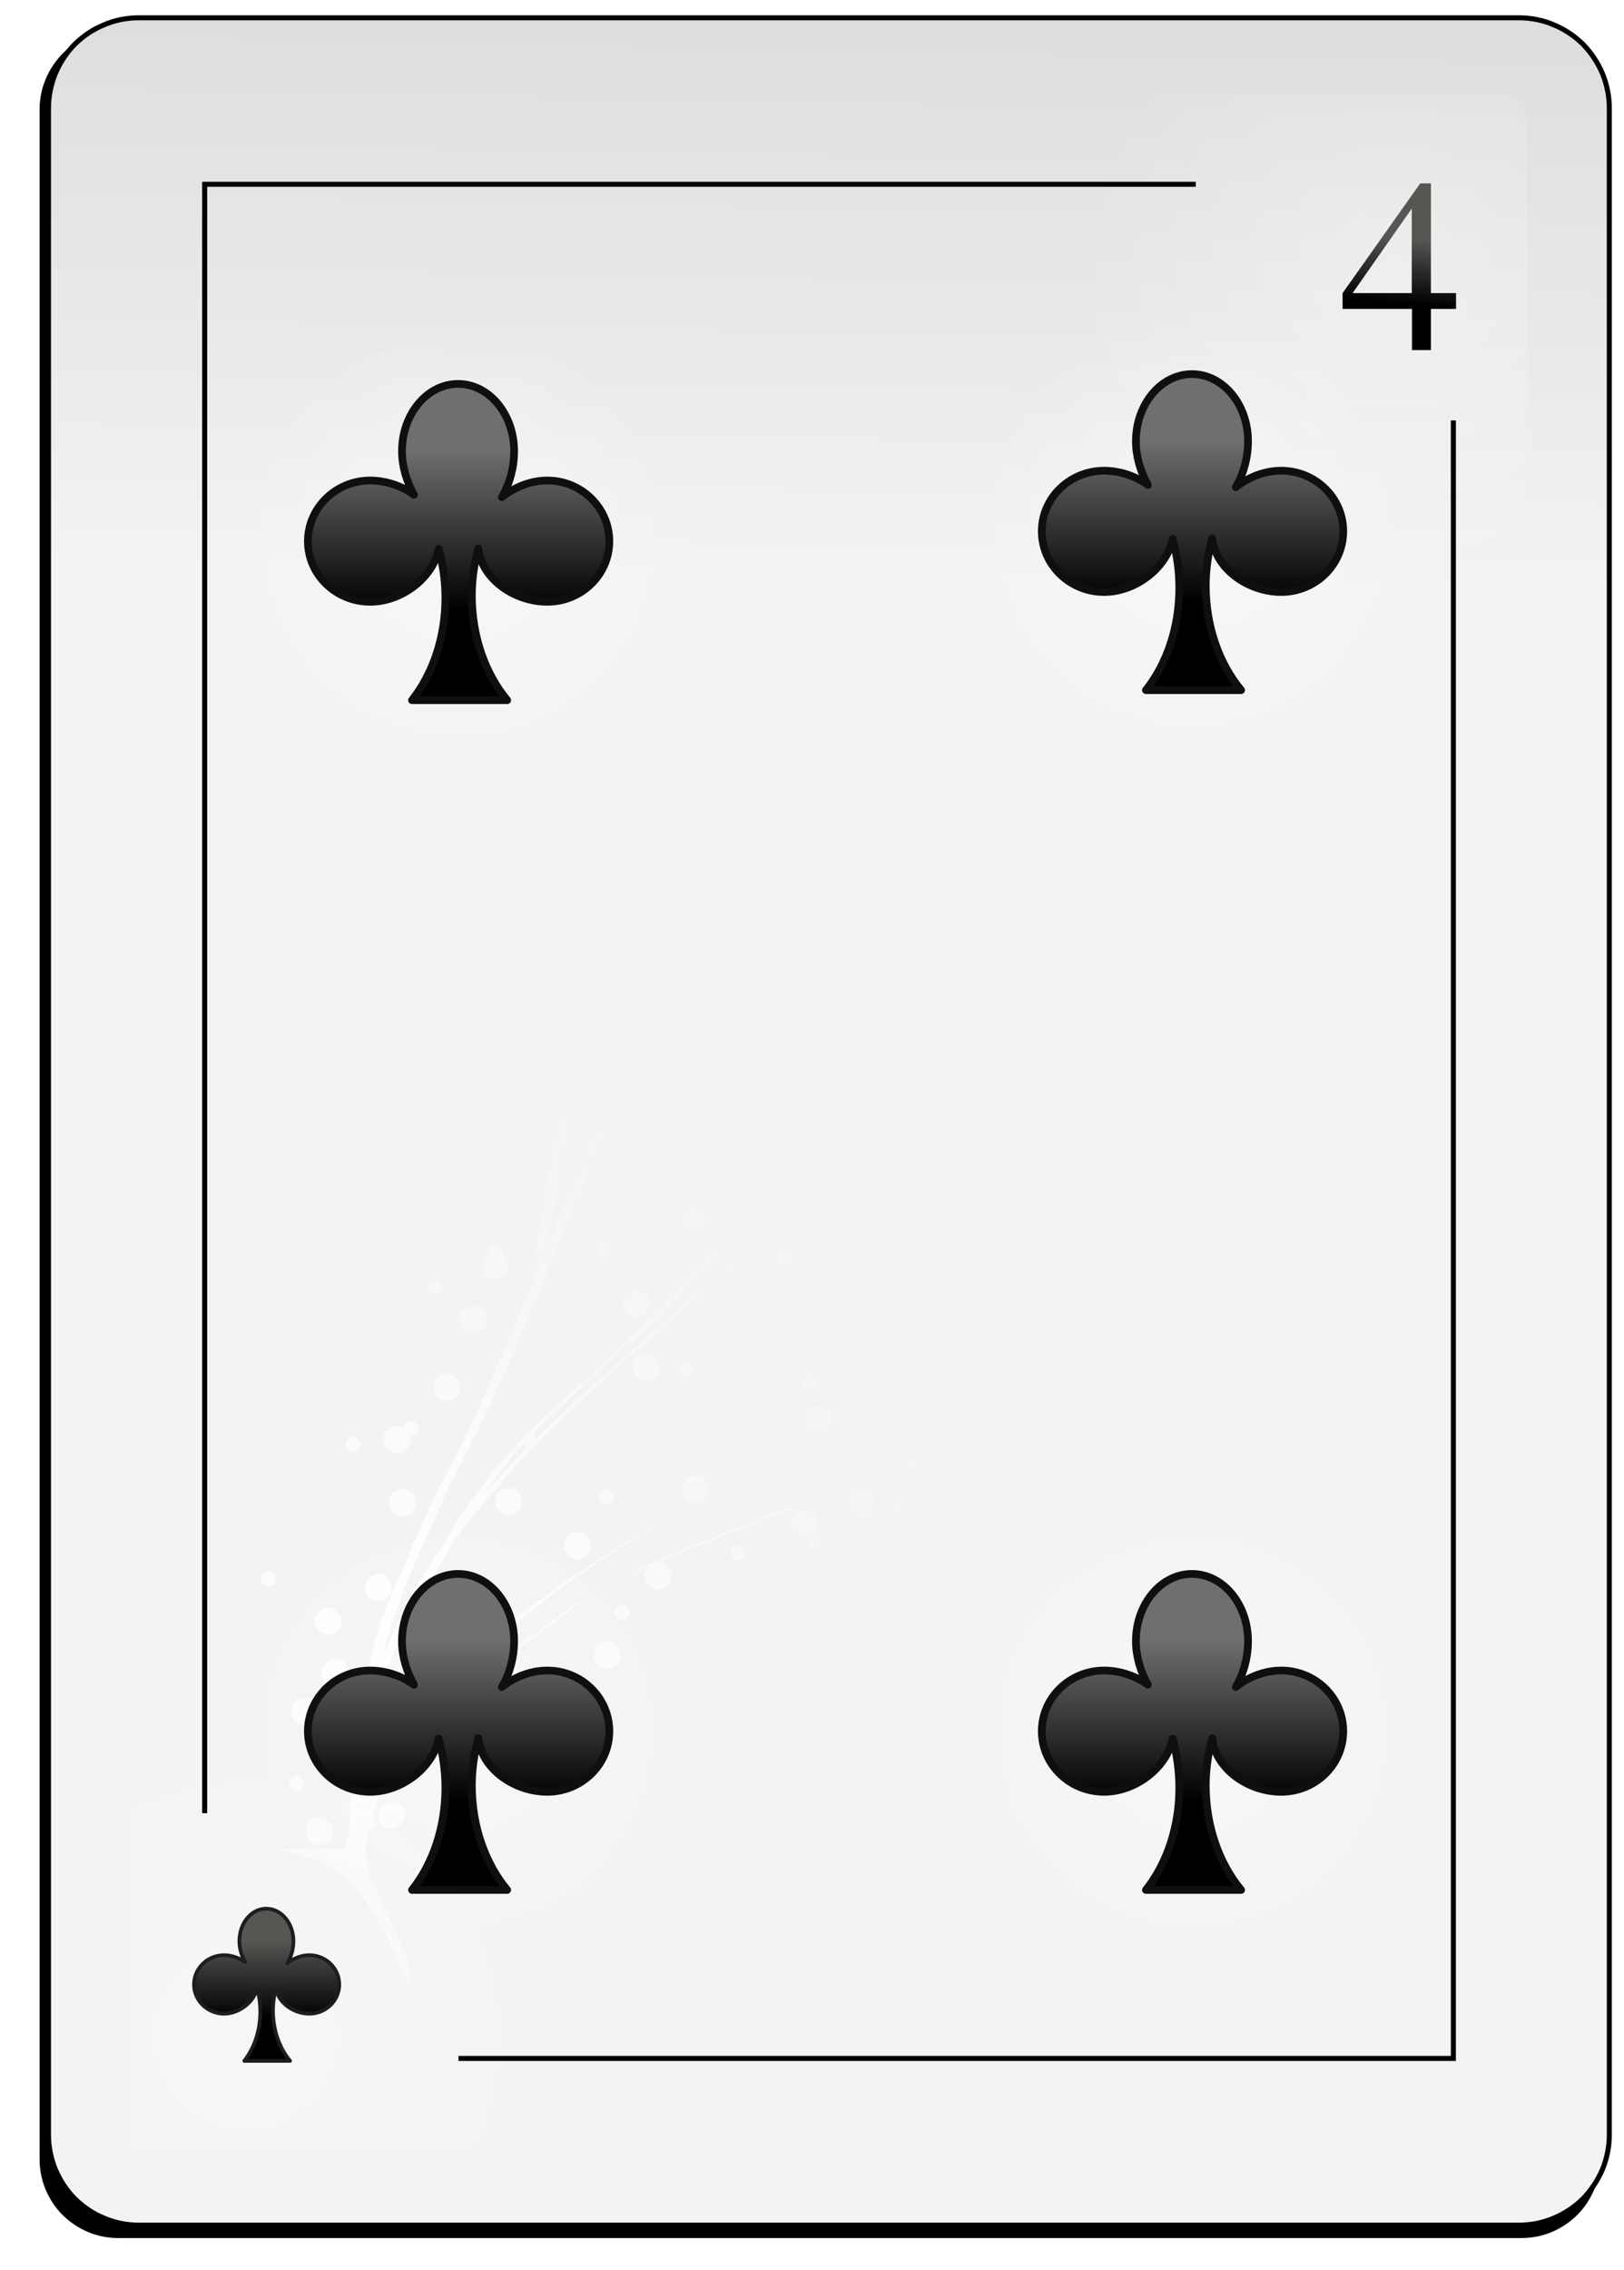 <svg xmlns="http://www.w3.org/2000/svg" viewBox="0 0 73 102" width="73" height="102">
	<defs>
		<filter x="-50%" y="-50%" width="200%" height="200%" id="flt1"> <feGaussianBlur stdDeviation="0.85" /> </filter>
		<linearGradient id="grd1" gradientUnits="userSpaceOnUse"  x1="41.751" y1="26.195" x2="43.896" y2="-90.187">
			<stop offset="0" stop-color="#f3f3f3"  />
			<stop offset="1" stop-color="#8f8f8f"  />
		</linearGradient>
		<radialGradient id="grd2" gradientUnits="userSpaceOnUse"  cx="11.049" cy="91.497" r="13.273">
			<stop offset="0" stop-color="#ffffff"  />
			<stop offset="1" stop-color="#ffffff" stop-opacity="0" />
		</radialGradient>
		<radialGradient id="grd3" gradientUnits="userSpaceOnUse"  cx="62.627" cy="12.355" r="14.287">
			<stop offset="0" stop-color="#ffffff"  />
			<stop offset="1" stop-color="#ffffff" stop-opacity="0" />
		</radialGradient>
		<radialGradient id="grd4" gradientUnits="userSpaceOnUse"  cx="18.483" cy="73.636" r="25.374">
			<stop offset="0" stop-color="#ffffff"  />
			<stop offset="1" stop-color="#ffffff" stop-opacity="0" />
		</radialGradient>
		<linearGradient id="grd5" gradientUnits="userSpaceOnUse"  x1="-59.472" y1="90.666" x2="-59.472" y2="87.19">
			<stop offset="0" stop-color="#000000"  />
			<stop offset="1" stop-color="#555753"  />
		</linearGradient>
		<radialGradient id="grd6" gradientUnits="userSpaceOnUse"  cx="20.617" cy="77.82" r="9.813">
			<stop offset="0" stop-color="#ffffff"  />
			<stop offset="1" stop-color="#ffffff" stop-opacity="0" />
		</radialGradient>
		<linearGradient id="grd7" gradientUnits="userSpaceOnUse"  x1="-127.742" y1="80.9" x2="-127.742" y2="73.683">
			<stop offset="0" stop-color="#000000"  />
			<stop offset="1" stop-color="#6f6f6f"  />
		</linearGradient>
		<radialGradient id="grd8" gradientUnits="userSpaceOnUse"  cx="53.607" cy="77.82" r="9.813">
			<stop offset="0" stop-color="#ffffff"  />
			<stop offset="1" stop-color="#ffffff" stop-opacity="0" />
		</radialGradient>
		<linearGradient id="grd9" gradientUnits="userSpaceOnUse"  x1="-94.752" y1="80.9" x2="-94.752" y2="73.683">
			<stop offset="0" stop-color="#000000"  />
			<stop offset="1" stop-color="#6f6f6f"  />
		</linearGradient>
		<radialGradient id="grd10" gradientUnits="userSpaceOnUse"  cx="20.617" cy="24.357" r="9.813">
			<stop offset="0" stop-color="#ffffff"  />
			<stop offset="1" stop-color="#ffffff" stop-opacity="0" />
		</radialGradient>
		<linearGradient id="grd11" gradientUnits="userSpaceOnUse"  x1="-127.742" y1="27.434" x2="-127.742" y2="20.217">
			<stop offset="0" stop-color="#000000"  />
			<stop offset="1" stop-color="#6f6f6f"  />
		</linearGradient>
		<radialGradient id="grd12" gradientUnits="userSpaceOnUse"  cx="53.607" cy="23.907" r="9.813">
			<stop offset="0" stop-color="#ffffff"  />
			<stop offset="1" stop-color="#ffffff" stop-opacity="0" />
		</radialGradient>
		<linearGradient id="grd13" gradientUnits="userSpaceOnUse"  x1="-94.752" y1="26.988" x2="-94.752" y2="19.771">
			<stop offset="0" stop-color="#000000"  />
			<stop offset="1" stop-color="#6f6f6f"  />
		</linearGradient>
		<linearGradient id="grd14" gradientUnits="userSpaceOnUse"  x1="63.978" y1="13.711" x2="64.248" y2="10.778">
			<stop offset="0" stop-color="#000000"  />
			<stop offset="1" stop-color="#555753"  />
		</linearGradient>
	</defs>
	<style>
		tspan { white-space:pre }
		.shp0 { filter: url(#flt1);fill: #000000 } 
		.shp1 { fill: url(#grd1);stroke: #000000;stroke-width: 0.226 } 
		.shp2 { opacity: 0.31;fill: url(#grd2) } 
		.shp3 { opacity: 0.318;fill: url(#grd3) } 
		.shp4 { fill: none;stroke: #000000;stroke-width: 0.226 } 
		.shp5 { fill: url(#grd4) } 
		.shp6 { fill: url(#grd5);stroke: #1d1d1d;stroke-linejoin:round;stroke-width: 0.166 } 
		.shp7 { opacity: 0.4;fill: url(#grd6) } 
		.shp8 { fill: url(#grd7);stroke: #0f0f0f;stroke-linejoin:round;stroke-width: 0.346 } 
		.shp9 { opacity: 0.4;fill: url(#grd8) } 
		.shp10 { fill: url(#grd9);stroke: #0f0f0f;stroke-linejoin:round;stroke-width: 0.346 } 
		.shp11 { opacity: 0.4;fill: url(#grd10) } 
		.shp12 { fill: url(#grd11);stroke: #0f0f0f;stroke-linejoin:round;stroke-width: 0.346 } 
		.shp13 { opacity: 0.4;fill: url(#grd12) } 
		.shp14 { fill: url(#grd13);stroke: #0f0f0f;stroke-linejoin:round;stroke-width: 0.346 } 
		.shp15 { fill: url(#grd14) } 
	</style>
	<g id="-e-Club4">
		<g id="Layer">
			<path id="Layer" fill-rule="evenodd" class="shp0" d="M5.31 1.37L68.39 1.37C68.86 1.37 69.32 1.47 69.75 1.64C70.18 1.82 70.57 2.08 70.9 2.41C71.22 2.74 71.48 3.13 71.66 3.56C71.84 3.99 71.93 4.45 71.93 4.91L71.93 97.02C71.93 97.49 71.84 97.95 71.66 98.38C71.48 98.81 71.22 99.2 70.9 99.52C70.57 99.85 70.18 100.11 69.75 100.29C69.32 100.47 68.86 100.56 68.39 100.56L5.31 100.56C4.85 100.56 4.39 100.47 3.96 100.29C3.53 100.11 3.14 99.85 2.81 99.52C2.49 99.2 2.23 98.81 2.05 98.38C1.87 97.95 1.78 97.49 1.78 97.02L1.78 4.91C1.78 4.45 1.87 3.99 2.05 3.56C2.23 3.13 2.49 2.74 2.81 2.41C3.14 2.08 3.53 1.82 3.96 1.64C4.39 1.47 4.85 1.37 5.31 1.37" />
			<path id="Layer" fill-rule="evenodd" class="shp1" d="M6.24 0.8L68.28 0.8C68.81 0.8 69.34 0.9 69.83 1.11C70.32 1.31 70.77 1.61 71.15 1.98C71.52 2.36 71.82 2.81 72.03 3.3C72.23 3.79 72.34 4.32 72.34 4.85L72.34 95.93C72.34 96.46 72.23 96.99 72.03 97.48C71.82 97.97 71.52 98.42 71.15 98.8C70.77 99.17 70.32 99.47 69.83 99.67C69.34 99.88 68.81 99.98 68.28 99.98L6.24 99.98C5.7 99.98 5.18 99.88 4.69 99.67C4.19 99.47 3.75 99.17 3.37 98.8C2.99 98.42 2.7 97.97 2.49 97.48C2.29 96.99 2.18 96.46 2.18 95.93L2.18 4.85C2.18 4.32 2.29 3.79 2.49 3.3C2.7 2.81 2.99 2.36 3.37 1.98C3.75 1.61 4.19 1.31 4.69 1.11C5.18 0.9 5.7 0.8 6.24 0.8" />
			<path id="Layer" class="shp2" d="M32.43 96.56L5.88 96.56L5.88 72.28L32.43 72.28L32.43 96.56Z" />
			<path id="Layer" class="shp3" d="M41.1 4.22L67.6 4.22C67.74 4.22 67.87 4.24 68 4.3C68.12 4.35 68.24 4.42 68.33 4.52C68.43 4.62 68.5 4.73 68.56 4.86C68.61 4.98 68.63 5.12 68.63 5.25L68.63 48.46C68.63 48.59 68.61 48.73 68.56 48.85C68.5 48.98 68.43 49.09 68.33 49.19C68.24 49.28 68.12 49.36 68 49.41C67.87 49.46 67.74 49.49 67.6 49.49L41.1 49.49C40.96 49.49 40.82 49.46 40.7 49.41C40.57 49.36 40.46 49.28 40.36 49.19C40.27 49.09 40.19 48.98 40.14 48.85C40.09 48.73 40.06 48.59 40.06 48.46L40.06 5.25C40.06 5.12 40.09 4.98 40.14 4.86C40.19 4.73 40.27 4.62 40.36 4.52C40.46 4.42 40.57 4.35 40.7 4.3C40.82 4.24 40.96 4.22 41.1 4.22" />
			<path id="Layer" class="shp4" d="M20.61 92.49L65.33 92.49L65.33 18.89" />
			<path id="Layer" class="shp4" d="M53.75 8.28L9.2 8.28L9.2 81.47" />
		</g>
		<path id="Layer" fill-rule="evenodd" class="shp5" d="M18.38 89.26C18.38 89.26 18.38 89.26 18.38 89.25C18.38 89.26 18.38 89.26 18.39 89.26L18.38 89.26ZM18.38 89.25C16.08 83.48 14.51 83.65 12.52 83.08L15.49 83.08C15.51 82.98 15.53 82.88 15.55 82.78C15.61 82.53 15.68 82.28 15.75 82.04C15.75 81.71 15.75 81.38 15.75 81.05C15.76 80.33 15.86 79.62 15.96 78.91C15.98 78.73 16 78.55 16.03 78.37C15.93 78.29 15.96 77.75 16.21 76.68C16.26 76.47 16.3 76.25 16.35 76.03C16.43 75.53 16.54 75.04 16.65 74.54C16.77 73.95 16.97 73.38 17.15 72.8C17.39 72.12 17.68 71.46 17.97 70.79C18.32 69.97 18.68 69.16 19.03 68.35C19.52 67.25 20.07 66.19 20.61 65.12C21.3 63.81 21.91 62.46 22.49 61.1C23.19 59.45 23.87 57.79 24.56 56.13C25.31 54.37 26.02 52.58 26.7 50.78C26.74 50.66 26.78 50.55 26.82 50.43C26.81 50.4 26.8 50.35 26.8 50.31C26.8 50.19 26.87 50.08 26.97 50.02C27.56 48.34 28.11 46.65 28.63 44.95C29.28 42.8 29.84 40.62 30.28 38.42C30.72 35.87 30.83 33.27 30.81 30.68C30.74 28.57 30.52 26.46 30.28 24.37C30.17 24.46 30.04 24.51 29.89 24.51C29.55 24.51 29.28 24.25 29.28 23.91C29.28 23.58 29.55 23.31 29.89 23.31C29.99 23.31 30.08 23.33 30.16 23.38L30.09 22.81C30 22.07 29.9 21.33 29.79 20.59C29.73 20.7 29.62 20.77 29.49 20.77C29.31 20.77 29.16 20.62 29.16 20.43C29.16 20.25 29.31 20.1 29.49 20.1C29.58 20.1 29.66 20.13 29.72 20.19C29.62 19.49 29.51 18.8 29.41 18.1C29.24 17.03 29.27 16.39 29.38 16.22C29.28 16.11 29.22 15.96 29.22 15.8C29.22 15.47 29.49 15.2 29.82 15.2C30.16 15.2 30.43 15.47 30.43 15.8C30.43 16.14 30.16 16.41 29.82 16.41C29.75 16.41 29.69 16.4 29.63 16.38C29.75 16.62 29.88 17.07 29.99 17.77C30.23 19.34 30.47 20.9 30.66 22.48C30.98 25.09 31.29 27.71 31.37 30.35C31.4 32.94 31.3 35.53 30.85 38.09C30.42 40.29 29.86 42.46 29.21 44.61C28.64 46.45 28.06 48.3 27.4 50.12C27.45 50.17 27.47 50.24 27.47 50.31C27.47 50.47 27.36 50.6 27.21 50.64C26.56 52.37 25.87 54.09 25.15 55.79C24.46 57.45 23.78 59.11 23.08 60.76C22.5 62.12 21.9 63.46 21.21 64.77C20.67 65.84 20.13 66.91 19.64 68C19.29 68.81 18.92 69.62 18.57 70.43C18.29 71.1 18.01 71.76 17.77 72.45C17.59 73.02 17.39 73.6 17.27 74.19C17.25 74.26 17.24 74.33 17.22 74.4C17.41 73.98 17.6 73.55 17.8 73.14C17.96 72.83 18.13 72.52 18.29 72.22C18.29 72.21 18.3 72.2 18.3 72.19C18.38 71.95 18.51 71.72 18.62 71.49C18.78 71.14 19 70.82 19.2 70.48C19.39 70.17 19.59 69.86 19.81 69.56C20.39 68.56 21.04 67.62 21.72 66.68C22.25 65.95 22.86 65.3 23.48 64.67C23.5 64.52 23.61 64.41 23.76 64.38L24.27 63.87C25.28 62.92 26.31 62.01 27.32 61.07C28.5 59.95 29.65 58.81 30.8 57.65C32.11 56.34 33.31 54.94 34.42 53.46C35.66 51.75 36.71 49.91 37.71 48.05C38.05 47.45 38.36 46.84 38.65 46.22L38.53 46.23C38.2 46.23 37.93 45.96 37.93 45.63C37.93 45.29 38.2 45.02 38.53 45.02C38.76 45.02 38.95 45.15 39.06 45.33C39.54 44.22 39.98 43.09 40.36 41.93L40.43 41.7C40.4 41.43 40.38 41.04 40.39 40.49C40.42 39.55 40.44 38.61 40.41 37.67C40.36 35.99 40.25 34.3 40.02 32.63C39.84 31.49 39.66 30.35 39.33 29.24C39.16 28.68 39.01 28.1 38.76 27.58C38.67 27.43 38.62 27.26 38.49 27.14C36.57 25.45 37.21 25.07 39.11 26.78C39.24 26.89 39.29 27.08 39.38 27.22C39.63 27.75 39.78 28.32 39.95 28.88C40.27 30 40.44 31.14 40.63 32.28C40.84 33.96 40.95 35.64 41 37.33C41.02 38.04 41.01 38.75 40.99 39.46C41.31 37.97 41.55 36.46 41.74 34.95C41.79 34.28 41.82 33.61 41.83 32.94C41.77 32.97 41.7 32.98 41.62 32.98C41.29 32.98 41.01 32.71 41.01 32.38C41.01 32.04 41.29 31.78 41.62 31.78C41.71 31.78 41.78 31.79 41.86 31.82C41.86 30.79 41.84 29.75 41.81 28.71C41.56 28.64 41.38 28.42 41.38 28.15C41.38 27.89 41.54 27.67 41.77 27.58C41.77 27.47 41.76 27.37 41.76 27.26C41.74 26.84 41.73 26.42 41.71 26.01C41.63 23.66 42.2 23.33 42.29 25.67C42.3 26.09 42.31 26.51 42.33 26.93C42.34 27.17 42.34 27.42 42.35 27.67C42.49 27.78 42.59 27.95 42.59 28.15C42.59 28.33 42.51 28.49 42.39 28.6C42.44 30.61 42.46 32.62 42.31 34.62C42.02 36.97 41.63 39.33 40.94 41.6C40.24 43.72 39.38 45.77 38.29 47.72C37.29 49.57 36.25 51.41 35 53.12C33.89 54.6 32.7 56 31.39 57.31C30.25 58.47 29.1 59.61 27.91 60.72C26.91 61.66 25.88 62.58 24.87 63.52C24.57 63.82 24.27 64.12 23.97 64.43C24.05 64.47 24.1 64.54 24.12 64.63C24.88 63.86 25.69 63.12 26.49 62.4L29.3 59.91C30.29 59.02 31.29 58.15 32.28 57.27C33.41 56.29 34.5 55.28 35.58 54.26C36.79 53.1 37.99 51.91 39.16 50.72C40.41 49.46 41.59 48.14 42.74 46.79C43.61 45.74 44.45 44.66 45.26 43.57C45.26 43.53 45.25 43.49 45.25 43.45C45.25 43.14 45.49 42.89 45.79 42.85L46.4 42.01C47.48 40.53 48.46 38.97 49.39 37.38C49.35 37.39 49.31 37.4 49.27 37.4C49.09 37.4 48.94 37.25 48.94 37.07C48.94 36.89 49.09 36.73 49.27 36.73C49.43 36.73 49.57 36.85 49.6 37C49.68 36.85 49.77 36.7 49.86 36.55C50.94 34.55 51.97 32.5 52.65 30.32C53.17 28.42 53.47 26.47 53.78 24.53C54.15 22.2 54.73 21.86 54.36 24.19C54.05 26.13 53.75 28.08 53.23 29.99C52.55 32.16 51.52 34.21 50.45 36.22C49.39 38.1 48.26 39.93 46.99 41.67C46.69 42.08 46.4 42.49 46.1 42.9C46.31 42.99 46.46 43.2 46.46 43.45C46.46 43.78 46.19 44.06 45.86 44.06C45.67 44.06 45.5 43.97 45.39 43.84C44.72 44.72 44.04 45.6 43.33 46.45C42.18 47.8 41 49.12 39.75 50.38C39.18 50.96 38.61 51.53 38.03 52.1C38.2 51.94 38.51 51.66 38.96 51.27C40.07 50.33 41.18 49.41 42.34 48.53C43.42 47.71 44.52 46.93 45.74 46.33C45.84 46.13 46.05 45.99 46.28 45.99C46.34 45.99 46.39 45.99 46.44 46.01C46.62 45.94 46.81 45.89 47.01 45.87C49.43 45.72 48.97 46.04 46.73 46.21C46.82 46.31 46.88 46.44 46.88 46.59C46.88 46.93 46.62 47.2 46.28 47.2C45.95 47.2 45.67 46.93 45.67 46.59C45.67 46.53 45.69 46.47 45.71 46.42L45.21 46.64C44.8 46.79 43.76 47.57 42.94 48.19C41.78 49.07 40.66 49.99 39.55 50.94C38.41 51.91 37.75 52.41 37.87 52.26C37.31 52.82 36.74 53.37 36.17 53.91C35.09 54.94 34.01 55.95 32.88 56.92C31.89 57.8 30.89 58.67 29.9 59.56C28.97 60.39 28.04 61.22 27.1 62.05C26.24 62.83 25.37 63.62 24.56 64.45C23.84 65.19 23.11 65.93 22.44 66.71C21.92 67.32 21.39 67.94 20.9 68.58L20.38 69.28C20.36 69.32 20.33 69.37 20.3 69.42C19.85 70.19 19.39 70.96 18.96 71.74L18.93 71.83C18.88 71.96 18.84 72.09 18.79 72.21C18.43 72.98 18.13 73.52 17.92 73.84C17.59 74.55 17.3 75.28 17.09 76.03C16.87 76.87 16.65 77.7 16.57 78.56C16.49 79.16 16.41 79.77 16.38 80.38L16.52 80.08C16.85 79.47 17.23 78.89 17.61 78.32C17.92 77.84 18.27 77.4 18.63 76.96C18.56 76.86 18.51 76.73 18.51 76.6C18.51 76.27 18.78 75.99 19.12 75.99C19.23 75.99 19.33 76.02 19.42 76.08C20 75.47 20.62 74.92 21.25 74.36C22.05 73.61 22.91 72.93 23.78 72.25C24.81 71.45 25.91 70.74 27 70.02C28.26 69.21 29.53 68.44 30.81 67.67L31.11 67.5C30.86 67.43 30.67 67.2 30.67 66.92C30.67 66.59 30.94 66.31 31.28 66.31C31.61 66.31 31.88 66.59 31.88 66.92C31.88 67.25 31.61 67.52 31.28 67.52C31.23 67.52 31.18 67.52 31.13 67.51C30.08 68.14 29.03 68.78 28 69.45C26.91 70.16 25.82 70.87 24.79 71.67C23.92 72.35 23.06 73.03 22.26 73.77C21.52 74.43 20.78 75.08 20.12 75.82L19.67 76.35C19.7 76.43 19.73 76.51 19.73 76.6C19.73 76.93 19.45 77.2 19.12 77.2C19.08 77.2 19.05 77.2 19.01 77.19C18.88 77.37 18.76 77.55 18.64 77.73C18.25 78.3 17.87 78.87 17.55 79.48C17.33 79.96 17.09 80.42 16.95 80.93C16.88 81.15 16.8 81.38 16.74 81.61C16.82 81.67 16.88 81.77 16.88 81.89C16.88 82.06 16.74 82.21 16.57 82.22C16.52 82.52 16.44 82.82 16.45 83.13C16.46 83.3 16.45 83.48 16.49 83.65C16.51 83.75 16.51 83.86 16.54 83.95C16.81 85.16 18.91 88.35 18.38 89.25ZM18.64 84.25C18.64 84.07 18.79 83.92 18.97 83.92C19.15 83.92 19.3 84.07 19.3 84.25C19.3 84.43 19.15 84.58 18.97 84.58C18.79 84.58 18.64 84.43 18.64 84.25ZM13.74 82.28C13.74 81.95 14 81.68 14.34 81.68C14.67 81.68 14.95 81.95 14.95 82.28C14.95 82.62 14.67 82.89 14.34 82.89C14 82.89 13.74 82.62 13.74 82.28ZM17 81.56C17 81.22 17.27 80.96 17.61 80.96C17.94 80.96 18.21 81.22 18.21 81.56C18.21 81.89 17.94 82.16 17.61 82.16C17.27 82.16 17 81.89 17 81.56ZM13.01 80.13C13.01 79.95 13.16 79.8 13.34 79.8C13.53 79.8 13.67 79.95 13.67 80.13C13.67 80.32 13.53 80.47 13.34 80.47C13.16 80.47 13.01 80.32 13.01 80.13ZM14.52 79.59C14.52 79.41 14.67 79.26 14.85 79.26C15.04 79.26 15.19 79.41 15.19 79.59C15.19 79.77 15.04 79.92 14.85 79.92C14.67 79.92 14.52 79.77 14.52 79.59ZM19.97 78.59C19.97 78.26 20.23 77.99 20.57 77.99C20.9 77.99 21.18 78.26 21.18 78.59C21.18 78.93 20.9 79.2 20.57 79.2C20.23 79.2 19.97 78.93 19.97 78.59ZM21.66 77.84C21.66 77.65 21.8 77.5 21.99 77.5C22.17 77.5 22.32 77.65 22.32 77.84C22.32 78.02 22.17 78.17 21.99 78.17C21.8 78.17 21.66 78.02 21.66 77.84ZM13.07 76.9C13.07 76.57 13.34 76.3 13.67 76.3C14.01 76.3 14.28 76.57 14.28 76.9C14.28 77.24 14.01 77.5 13.67 77.5C13.34 77.5 13.07 77.24 13.07 76.9ZM14.46 75.14C14.46 74.81 14.73 74.54 15.07 74.54C15.4 74.54 15.67 74.81 15.67 75.14C15.67 75.48 15.4 75.75 15.07 75.75C14.73 75.75 14.46 75.48 14.46 75.14ZM22.57 75.18C22.57 75 22.72 74.85 22.9 74.85C23.08 74.85 23.23 75 23.23 75.18C23.23 75.36 23.08 75.51 22.9 75.51C22.72 75.51 22.57 75.36 22.57 75.18ZM26.68 74.36C26.68 74.02 26.95 73.76 27.28 73.76C27.62 73.76 27.89 74.02 27.89 74.36C27.89 74.69 27.62 74.97 27.28 74.97C26.95 74.97 26.68 74.69 26.68 74.36ZM20.21 73.64C20.21 73.3 20.48 73.03 20.81 73.03C21.15 73.03 21.42 73.3 21.42 73.64C21.42 73.97 21.15 74.24 20.81 74.24C20.48 74.24 20.21 73.97 20.21 73.64ZM23.18 74.09C23.16 74.09 23.53 73.79 24.4 73.16C24.87 72.81 25.34 72.44 25.84 72.13C26.96 71.47 28.08 70.8 29.26 70.26C30.11 69.88 30.96 69.5 31.83 69.17C32.44 68.92 33.04 68.68 33.65 68.45L34.43 68.15C36.82 67.24 36.2 67.6 33.81 68.51L33.03 68.8C32.42 69.03 31.82 69.28 31.21 69.52C30.68 69.73 30.15 69.96 29.62 70.19C29.93 70.21 30.19 70.47 30.19 70.79C30.19 71.12 29.92 71.4 29.58 71.4C29.25 71.4 28.98 71.12 28.98 70.79C28.98 70.64 29.03 70.51 29.12 70.41L28.66 70.61C27.99 70.87 26.66 71.66 26.45 71.79C25.95 72.09 25.48 72.46 25.01 72.81C23.89 73.63 23.21 74.1 23.18 74.09L23.18 74.09ZM14.15 72.85C14.15 72.51 14.43 72.24 14.76 72.24C15.1 72.24 15.37 72.51 15.37 72.85C15.37 73.18 15.1 73.45 14.76 73.45C14.43 73.45 14.15 73.18 14.15 72.85ZM27.64 72.46C27.64 72.27 27.79 72.12 27.98 72.12C28.16 72.12 28.31 72.27 28.31 72.46C28.31 72.64 28.16 72.79 27.98 72.79C27.79 72.79 27.64 72.64 27.64 72.46ZM16.4 71.33C16.4 71 16.67 70.73 17 70.73C17.34 70.73 17.61 71 17.61 71.33C17.61 71.67 17.34 71.94 17 71.94C16.67 71.94 16.4 71.67 16.4 71.33ZM19.66 71.16C19.66 70.82 19.94 70.55 20.27 70.55C20.6 70.55 20.87 70.82 20.87 71.16C20.87 71.49 20.6 71.76 20.27 71.76C19.94 71.76 19.66 71.49 19.66 71.16ZM11.74 70.94C11.74 70.76 11.89 70.61 12.07 70.61C12.25 70.61 12.4 70.76 12.4 70.94C12.4 71.13 12.25 71.28 12.07 71.28C11.89 71.28 11.74 71.13 11.74 70.94ZM32.85 69.79C32.85 69.61 33 69.46 33.18 69.46C33.36 69.46 33.51 69.61 33.51 69.79C33.51 69.97 33.36 70.12 33.18 70.12C33 70.12 32.85 69.98 32.85 69.79ZM25.35 69.46C25.35 69.13 25.62 68.86 25.95 68.86C26.29 68.86 26.56 69.13 26.56 69.46C26.56 69.79 26.29 70.07 25.95 70.07C25.62 70.07 25.35 69.79 25.35 69.46ZM36.63 69.52C36.45 69.52 36.3 69.37 36.3 69.19C36.3 69.13 36.32 69.06 36.35 69.01C36.29 69.03 36.24 69.03 36.18 69.03C35.84 69.03 35.57 68.77 35.57 68.43C35.57 68.1 35.84 67.83 36.18 67.83C36.51 67.83 36.78 68.1 36.78 68.43C36.78 68.6 36.71 68.75 36.6 68.86L36.63 68.86C36.81 68.86 36.96 69.01 36.96 69.19C36.96 69.37 36.81 69.52 36.63 69.52L36.63 69.52ZM38.11 67.52C38.11 67.19 38.38 66.92 38.72 66.92C39.05 66.92 39.32 67.19 39.32 67.52C39.32 67.86 39.05 68.13 38.72 68.13C38.38 68.13 38.11 67.86 38.11 67.52ZM17.48 67.52C17.48 67.19 17.76 66.92 18.09 66.92C18.43 66.92 18.69 67.19 18.69 67.52C18.69 67.86 18.43 68.13 18.09 68.13C17.76 68.13 17.48 67.86 17.48 67.52ZM22.26 67.47C22.26 67.13 22.53 66.86 22.87 66.86C23.2 66.86 23.47 67.13 23.47 67.47C23.47 67.8 23.2 68.07 22.87 68.07C22.53 68.07 22.26 67.8 22.26 67.47ZM39.93 67.68C39.93 67.49 40.07 67.35 40.26 67.35C40.44 67.35 40.59 67.49 40.59 67.68C40.59 67.86 40.44 68.01 40.26 68.01C40.07 68.01 39.93 67.86 39.93 67.68ZM26.92 67.25C26.92 67.07 27.07 66.92 27.26 66.92C27.44 66.92 27.59 67.07 27.59 67.25C27.59 67.44 27.44 67.59 27.26 67.59C27.07 67.59 26.92 67.44 26.92 67.25ZM21.72 67.19C21.72 67.19 21.72 67.19 21.72 67.19C21.72 67.19 21.72 67.19 21.72 67.19L21.72 67.19ZM21.72 67.19C21.76 67.15 21.79 67.1 21.83 67.06C22.43 66.36 23.08 65.69 23.73 65.03C23.64 65.01 23.57 64.96 23.52 64.88C23.1 65.34 22.69 65.82 22.32 66.33C22.12 66.62 21.92 66.9 21.72 67.19ZM33.22 66.28C33.23 66.27 33.23 66.27 33.24 66.27C33.23 66.27 33.23 66.27 33.22 66.28L33.22 66.28ZM33.24 66.27C34.21 65.71 35.19 65.16 36.17 64.61C36.29 64.54 36.48 64.44 36.64 64.35C36.41 64.26 36.23 64.04 36.23 63.77C36.23 63.44 36.51 63.17 36.84 63.17C37.18 63.17 37.44 63.44 37.44 63.77C37.44 63.82 37.44 63.87 37.43 63.91L39.5 62.74C38.81 63.14 38.12 63.54 37.42 63.93C37.35 64.19 37.12 64.38 36.84 64.38C36.78 64.38 36.73 64.37 36.67 64.35C36.18 64.63 35.68 64.9 35.18 65.17C34.48 65.57 33.82 65.94 33.24 66.27ZM40.65 65.86C40.65 65.68 40.8 65.53 40.99 65.53C41.17 65.53 41.32 65.68 41.32 65.86C41.32 66.04 41.17 66.19 40.99 66.19C40.8 66.19 40.65 66.04 40.65 65.86ZM17.85 65.29C17.51 65.29 17.24 65.01 17.24 64.68C17.24 64.35 17.51 64.08 17.85 64.08C17.96 64.08 18.06 64.11 18.15 64.16C18.16 63.98 18.3 63.83 18.48 63.83C18.67 63.83 18.81 63.99 18.81 64.17C18.81 64.35 18.67 64.5 18.48 64.5C18.46 64.5 18.44 64.5 18.42 64.5C18.44 64.55 18.45 64.61 18.45 64.68C18.45 65.01 18.18 65.29 17.85 65.29ZM15.55 64.89C15.55 64.71 15.7 64.56 15.88 64.56C16.06 64.56 16.21 64.71 16.21 64.89C16.21 65.08 16.06 65.22 15.88 65.22C15.7 65.22 15.55 65.08 15.55 64.89ZM19.48 62.33C19.48 61.99 19.75 61.72 20.09 61.72C20.42 61.72 20.69 61.99 20.69 62.33C20.69 62.66 20.42 62.93 20.09 62.93C19.75 62.93 19.48 62.66 19.48 62.33ZM45.31 62.47C45.31 62.29 45.46 62.14 45.65 62.14C45.83 62.14 45.98 62.29 45.98 62.47C45.98 62.66 45.83 62.81 45.65 62.81C45.46 62.81 45.31 62.66 45.31 62.47ZM39.74 62.6L39.76 62.59C39.75 62.6 39.75 62.6 39.74 62.6L39.74 62.6ZM39.76 62.59C41.24 61.73 42.65 60.75 44.01 59.72C45.06 58.91 46.06 58.04 47.02 57.14C47.02 57.12 47.02 57.11 47.02 57.1C46.54 57.51 46.04 57.9 45.55 58.3C43.64 59.82 43.04 60.17 44.95 58.64C45.49 58.21 46.05 57.78 46.57 57.32C47.29 56.69 48.02 56.06 48.73 55.43C50 54.07 51.11 52.58 52.16 51.05C53.41 49.27 54.33 47.31 55.08 45.29C55.87 43.08 56.19 40.76 56.36 38.44C56.57 36.35 56.39 34.29 56.13 32.22C55.64 28.37 56.59 27.82 57.08 31.68C57.35 33.74 57.54 35.8 57.32 37.88C57.18 39.9 56.92 41.91 56.34 43.85C56.44 43.75 56.59 43.69 56.75 43.69C57.08 43.69 57.35 43.96 57.35 44.3C57.35 44.63 57.08 44.9 56.75 44.9C56.45 44.9 56.21 44.69 56.15 44.42C56.12 44.52 56.09 44.63 56.05 44.73C55.3 46.75 54.38 48.71 53.13 50.48C52.44 51.5 51.72 52.49 50.94 53.45C51.5 52.94 52.05 52.43 52.6 51.92L53.27 51.23C53.33 51.08 53.43 50.97 53.57 50.9C54.02 50.41 54.45 49.9 54.81 49.34C55.38 48.5 55.94 47.65 56.49 46.8C57.03 45.95 57.57 45.09 58.1 44.23C58.54 43.48 59 42.73 59.4 41.96C59.62 41.49 59.85 41.02 60.01 40.53C60.08 40.34 60.13 40.15 60.22 39.97C60.45 39.51 60.65 39.15 60.83 38.85C60.63 38.75 60.49 38.55 60.49 38.31C60.49 37.99 60.75 37.73 61.07 37.71C60.98 37.65 60.92 37.55 60.92 37.43C60.92 37.25 61.07 37.1 61.25 37.1C61.43 37.1 61.58 37.25 61.58 37.43C61.58 37.59 61.48 37.71 61.33 37.75C61.55 37.84 61.7 38.06 61.7 38.31C61.7 38.61 61.48 38.86 61.19 38.9C61.1 39.1 60.99 39.34 60.85 39.61C60.75 39.79 60.71 39.98 60.63 40.17C60.47 40.67 60.23 41.13 60.01 41.6L59.77 42.05C59.88 41.94 60.02 41.88 60.19 41.88C60.52 41.88 60.8 42.15 60.8 42.48C60.8 42.81 60.52 43.09 60.19 43.09C59.85 43.09 59.59 42.81 59.59 42.48C59.59 42.44 59.59 42.4 59.6 42.36C59.31 42.87 59.01 43.37 58.7 43.87C58.18 44.74 57.64 45.59 57.1 46.45C56.55 47.3 55.99 48.14 55.42 48.98C54.98 49.66 54.46 50.26 53.91 50.84C54.21 50.87 54.45 51.13 54.45 51.44C54.45 51.77 54.17 52.04 53.84 52.04C53.53 52.04 53.28 51.82 53.24 51.52L53.2 51.57C52.24 52.47 51.27 53.34 50.3 54.22L50.25 54.27C49.93 54.62 49.61 54.98 49.27 55.32C48.81 55.79 48.34 56.24 47.87 56.69C48.07 56.79 48.21 57 48.21 57.24C48.21 57.58 47.94 57.84 47.61 57.84C47.35 57.84 47.13 57.68 47.04 57.45C46.38 58.04 45.7 58.6 44.99 59.14C43.6 60.2 42.16 61.2 40.65 62.08L39.76 62.59ZM36.06 62.11C36.06 61.93 36.21 61.78 36.39 61.78C36.57 61.78 36.72 61.93 36.72 62.11C36.72 62.3 36.57 62.45 36.39 62.45C36.21 62.45 36.06 62.3 36.06 62.11ZM42.44 62.2L42.38 62.2C42.2 62.2 42.05 62.05 42.05 61.87C42.05 61.68 42.2 61.53 42.38 61.53C42.56 61.53 42.71 61.68 42.71 61.87C42.71 62.03 42.59 62.17 42.44 62.2ZM28.44 61.41C28.44 61.08 28.7 60.81 29.04 60.81C29.37 60.81 29.65 61.08 29.65 61.41C29.65 61.75 29.37 62.02 29.04 62.02C28.7 62.02 28.44 61.75 28.44 61.41ZM30.55 61.51C30.55 61.32 30.7 61.17 30.88 61.17C31.07 61.17 31.22 61.32 31.22 61.51C31.22 61.69 31.07 61.84 30.88 61.84C30.7 61.84 30.55 61.69 30.55 61.51ZM39.32 59.99C39.32 59.81 39.47 59.66 39.66 59.66C39.84 59.66 39.99 59.81 39.99 59.99C39.99 60.18 39.84 60.32 39.66 60.32C39.47 60.32 39.32 60.18 39.32 59.99ZM42.05 59.54C42.05 59.21 42.31 58.93 42.65 58.93C42.98 58.93 43.26 59.21 43.26 59.54C43.26 59.87 42.98 60.15 42.65 60.15C42.31 60.15 42.05 59.87 42.05 59.54ZM20.69 59.3C20.69 58.97 20.96 58.69 21.3 58.69C21.63 58.69 21.9 58.97 21.9 59.3C21.9 59.63 21.63 59.9 21.3 59.9C20.96 59.9 20.69 59.63 20.69 59.3ZM49.6 58.97C49.6 58.78 49.75 58.63 49.94 58.63C50.12 58.63 50.27 58.78 50.27 58.97C50.27 59.15 50.12 59.3 49.94 59.3C49.75 59.3 49.6 59.15 49.6 58.97ZM28.01 58.57C28.01 58.24 28.28 57.97 28.61 57.97C28.95 57.97 29.22 58.24 29.22 58.57C29.22 58.91 28.95 59.18 28.61 59.18C28.28 59.18 28.01 58.91 28.01 58.57ZM19.24 57.81C19.24 57.63 19.39 57.48 19.57 57.48C19.75 57.48 19.9 57.63 19.9 57.81C19.9 58 19.75 58.15 19.57 58.15C19.39 58.15 19.24 58 19.24 57.81ZM43.38 57.48C43.38 57.15 43.64 56.88 43.98 56.88C44.31 56.88 44.58 57.15 44.58 57.48C44.58 57.82 44.31 58.09 43.98 58.09C43.64 58.09 43.38 57.82 43.38 57.48ZM22.26 57.48C21.93 57.48 21.66 57.22 21.66 56.88C21.66 56.65 21.79 56.45 21.98 56.35C21.97 56.32 21.96 56.28 21.96 56.25C21.96 56.06 22.11 55.91 22.29 55.91C22.48 55.91 22.62 56.06 22.62 56.25C22.62 56.29 22.62 56.34 22.6 56.38C22.76 56.49 22.87 56.67 22.87 56.88C22.87 57.22 22.6 57.48 22.26 57.48L22.26 57.48ZM34.72 56.34C34.72 56 35 55.73 35.33 55.73C35.66 55.73 35.93 56 35.93 56.34C35.93 56.67 35.66 56.94 35.33 56.94C35 56.94 34.72 56.67 34.72 56.34ZM24.19 56.72C24.06 56.73 24.04 56.22 24.25 55.11C24.49 53.85 24.72 52.58 24.86 51.3C25.02 49.72 25.11 48.13 25.06 46.54C24.99 45.36 24.92 44.18 24.71 43C24.58 42.21 24.46 41.42 24.25 40.64C24.16 40.34 24.1 40.04 23.97 39.75C22.88 37.44 23.54 37.06 24.59 39.39C24.72 39.68 24.78 39.99 24.87 40.29C25.07 41.07 25.19 41.86 25.32 42.65C25.52 43.82 25.6 45.01 25.66 46.2C25.71 47.79 25.61 49.38 25.45 50.96C25.3 52.24 25.08 53.51 24.84 54.77C24.6 56.02 24.33 56.71 24.19 56.72L24.19 56.72ZM36.78 56.37C36.78 56.18 36.93 56.03 37.11 56.03C37.3 56.03 37.44 56.18 37.44 56.37C37.44 56.55 37.3 56.7 37.11 56.7C36.93 56.7 36.78 56.55 36.78 56.37ZM26.86 56.12C26.86 55.94 27.01 55.79 27.19 55.79C27.38 55.79 27.52 55.94 27.52 56.12C27.52 56.31 27.38 56.46 27.19 56.46C27.01 56.46 26.86 56.31 26.86 56.12ZM30.55 54.76C30.55 54.43 30.82 54.16 31.16 54.16C31.49 54.16 31.76 54.43 31.76 54.76C31.76 55.09 31.49 55.37 31.16 55.37C30.82 55.37 30.55 55.09 30.55 54.76ZM47.43 54.28C47.43 53.95 47.7 53.67 48.03 53.67C48.37 53.67 48.64 53.95 48.64 54.28C48.64 54.61 48.37 54.88 48.03 54.88C47.7 54.88 47.43 54.61 47.43 54.28ZM54.5 53.16C54.5 52.97 54.65 52.82 54.84 52.82C55.02 52.82 55.17 52.97 55.17 53.16C55.17 53.34 55.02 53.49 54.84 53.49C54.65 53.49 54.5 53.34 54.5 53.16ZM42.71 50.04C42.71 49.71 42.98 49.44 43.31 49.44C43.65 49.44 43.92 49.71 43.92 50.04C43.92 50.38 43.65 50.65 43.31 50.65C42.98 50.65 42.71 50.38 42.71 50.04ZM49.42 49.34C49.42 49.16 49.57 49.01 49.75 49.01C49.94 49.01 50.09 49.16 50.09 49.34C50.09 49.53 49.94 49.68 49.75 49.68C49.57 49.68 49.42 49.53 49.42 49.34ZM19.73 48.65C19.73 48.32 19.99 48.04 20.33 48.04C20.66 48.04 20.94 48.32 20.94 48.65C20.94 48.99 20.66 49.26 20.33 49.26C19.99 49.26 19.73 48.99 19.73 48.65ZM35.63 49.01C35.3 49.01 35.03 48.75 35.03 48.41C35.03 48.08 35.3 47.8 35.63 47.8C35.97 47.8 36.23 48.08 36.23 48.41C36.23 48.75 35.97 49.01 35.63 49.01ZM58.62 47.96C58.62 47.78 58.77 47.63 58.95 47.63C59.13 47.63 59.28 47.78 59.28 47.96C59.28 48.14 59.13 48.29 58.95 48.29C58.77 48.29 58.62 48.14 58.62 47.96ZM57.59 47.2C57.59 46.87 57.86 46.59 58.19 46.59C58.53 46.59 58.8 46.87 58.8 47.2C58.8 47.54 58.53 47.8 58.19 47.8C57.86 47.8 57.59 47.54 57.59 47.2ZM38.78 47.02C38.78 46.68 39.05 46.41 39.38 46.41C39.71 46.41 39.99 46.68 39.99 47.02C39.99 47.35 39.71 47.63 39.38 47.63C39.05 47.63 38.78 47.35 38.78 47.02ZM28.8 46.35C28.8 46.02 29.06 45.75 29.4 45.75C29.73 45.75 30.01 46.02 30.01 46.35C30.01 46.69 29.73 46.95 29.4 46.95C29.06 46.95 28.8 46.69 28.8 46.35ZM22.75 44.02C22.75 43.84 22.89 43.69 23.08 43.69C23.26 43.69 23.41 43.84 23.41 44.02C23.41 44.2 23.26 44.36 23.08 44.36C22.89 44.36 22.75 44.2 22.75 44.02ZM25.95 43.63C25.95 43.3 26.22 43.02 26.56 43.02C26.89 43.02 27.16 43.3 27.16 43.63C27.16 43.97 26.89 44.23 26.56 44.23C26.22 44.23 25.95 43.97 25.95 43.63ZM52.63 43.45C52.63 43.11 52.9 42.85 53.23 42.85C53.57 42.85 53.84 43.11 53.84 43.45C53.84 43.78 53.57 44.06 53.23 44.06C52.9 44.06 52.63 43.78 52.63 43.45ZM29.94 43.12C29.94 42.93 30.1 42.78 30.28 42.78C30.47 42.78 30.61 42.93 30.61 43.12C30.61 43.3 30.47 43.45 30.28 43.45C30.1 43.45 29.94 43.3 29.94 43.12ZM38.05 40.3C38.05 39.97 38.33 39.7 38.66 39.7C38.99 39.7 39.26 39.97 39.26 40.3C39.26 40.64 38.99 40.91 38.66 40.91C38.33 40.91 38.05 40.64 38.05 40.3ZM45.19 40.25C45.19 39.91 45.46 39.64 45.79 39.64C46.13 39.64 46.4 39.91 46.4 40.25C46.4 40.58 46.13 40.85 45.79 40.85C45.46 40.85 45.19 40.58 45.19 40.25ZM57.77 39.58C57.77 39.25 58.04 38.97 58.38 38.97C58.71 38.97 58.98 39.25 58.98 39.58C58.98 39.91 58.71 40.18 58.38 40.18C58.04 40.18 57.77 39.91 57.77 39.58ZM27.52 39.09C27.52 38.76 27.8 38.49 28.13 38.49C28.47 38.49 28.73 38.76 28.73 39.09C28.73 39.43 28.47 39.7 28.13 39.7C27.8 39.7 27.52 39.43 27.52 39.09ZM42.89 39.04C42.89 38.7 43.16 38.43 43.5 38.43C43.83 38.43 44.1 38.7 44.1 39.04C44.1 39.37 43.83 39.64 43.5 39.64C43.16 39.64 42.89 39.37 42.89 39.04ZM31.03 37.98C31.03 37.79 31.19 37.64 31.37 37.64C31.55 37.64 31.7 37.79 31.7 37.98C31.7 38.16 31.55 38.31 31.37 38.31C31.19 38.31 31.03 38.16 31.03 37.98ZM22.32 37.01C22.32 36.82 22.47 36.68 22.65 36.68C22.84 36.68 22.99 36.82 22.99 37.01C22.99 37.19 22.84 37.34 22.65 37.34C22.47 37.34 22.32 37.19 22.32 37.01ZM44.28 36.89C44.28 36.7 44.43 36.55 44.61 36.55C44.8 36.55 44.95 36.7 44.95 36.89C44.95 37.07 44.8 37.22 44.61 37.22C44.43 37.22 44.28 37.07 44.28 36.89ZM53.72 36.07C53.72 35.73 53.99 35.47 54.32 35.47C54.65 35.47 54.93 35.73 54.93 36.07C54.93 36.4 54.65 36.68 54.32 36.68C53.99 36.68 53.72 36.4 53.72 36.07ZM37.93 36.1C37.93 35.92 38.08 35.77 38.26 35.77C38.45 35.77 38.6 35.92 38.6 36.1C38.6 36.29 38.45 36.43 38.26 36.43C38.08 36.43 37.93 36.29 37.93 36.1ZM61.7 35.56C61.7 35.37 61.85 35.23 62.03 35.23C62.22 35.23 62.37 35.37 62.37 35.56C62.37 35.74 62.22 35.89 62.03 35.89C61.85 35.89 61.7 35.74 61.7 35.56ZM38.41 35.16C38.41 34.83 38.69 34.55 39.02 34.55C39.35 34.55 39.62 34.83 39.62 35.16C39.62 35.5 39.35 35.77 39.02 35.77C38.69 35.77 38.41 35.5 38.41 35.16ZM48.7 35.59C48.37 35.59 48.09 35.31 48.09 34.98C48.09 34.64 48.37 34.38 48.7 34.38C49.03 34.38 49.3 34.64 49.3 34.98C49.3 35.31 49.03 35.59 48.7 35.59ZM52.51 34.41C52.51 34.22 52.66 34.07 52.84 34.07C53.03 34.07 53.17 34.22 53.17 34.41C53.17 34.59 53.03 34.74 52.84 34.74C52.66 34.74 52.51 34.59 52.51 34.41ZM61.28 33.95C61.28 33.62 61.55 33.35 61.89 33.35C62.22 33.35 62.49 33.62 62.49 33.95C62.49 34.29 62.22 34.55 61.89 34.55C61.55 34.55 61.28 34.29 61.28 33.95ZM29.79 34.55C29.61 34.55 29.46 34.41 29.46 34.22C29.46 34.04 29.61 33.89 29.79 33.89C29.98 33.89 30.13 34.04 30.13 34.22C30.13 34.38 30.02 34.52 29.86 34.55L29.79 34.55ZM57.35 33.26C57.35 33.08 57.49 32.92 57.68 32.92C57.86 32.92 58.01 33.08 58.01 33.26C58.01 33.44 57.86 33.59 57.68 33.59C57.49 33.59 57.35 33.44 57.35 33.26ZM32.85 32.38C32.85 32.04 33.12 31.78 33.46 31.78C33.79 31.78 34.06 32.04 34.06 32.38C34.06 32.71 33.79 32.98 33.46 32.98C33.12 32.98 32.85 32.71 32.85 32.38ZM53.6 32.17C53.6 31.99 53.75 31.83 53.93 31.83C54.11 31.83 54.26 31.99 54.26 32.17C54.26 32.36 54.11 32.5 53.93 32.5C53.75 32.5 53.6 32.36 53.6 32.17ZM43.38 31.05C43.38 30.71 43.64 30.45 43.98 30.45C44.15 30.45 44.31 30.52 44.42 30.63C44.45 30.49 44.58 30.38 44.73 30.38C44.92 30.38 45.07 30.53 45.07 30.72C45.07 30.9 44.92 31.05 44.73 31.05C44.68 31.05 44.62 31.04 44.58 31.01C44.58 31.02 44.58 31.03 44.58 31.05C44.58 31.38 44.31 31.66 43.98 31.66C43.64 31.66 43.38 31.38 43.38 31.05ZM50.15 30.59C50.15 30.41 50.3 30.26 50.48 30.26C50.66 30.26 50.81 30.41 50.81 30.59C50.81 30.78 50.66 30.93 50.48 30.93C50.3 30.93 50.15 30.78 50.15 30.59ZM60.44 30.47C60.44 30.29 60.58 30.14 60.77 30.14C60.95 30.14 61.1 30.29 61.1 30.47C61.1 30.66 60.95 30.81 60.77 30.81C60.58 30.81 60.44 30.66 60.44 30.47ZM58.19 30.74C57.86 30.74 57.59 30.48 57.59 30.14C57.59 29.81 57.86 29.53 58.19 29.53C58.53 29.53 58.8 29.81 58.8 30.14C58.8 30.48 58.53 30.74 58.19 30.74ZM32.3 29.96C32.3 29.62 32.58 29.36 32.91 29.36C33.25 29.36 33.51 29.62 33.51 29.96C33.51 30.29 33.25 30.57 32.91 30.57C32.58 30.57 32.3 30.29 32.3 29.96ZM37.54 29.6C37.45 29.54 37.39 29.44 37.39 29.32C37.39 29.23 37.43 29.15 37.49 29.09C37.57 28.86 37.79 28.69 38.05 28.69C38.39 28.69 38.66 28.96 38.66 29.29C38.66 29.63 38.39 29.9 38.05 29.9C37.83 29.9 37.64 29.78 37.54 29.6ZM51.6 29.36C51.26 29.36 51 29.08 51 28.75C51 28.42 51.26 28.15 51.6 28.15C51.93 28.15 52.21 28.42 52.21 28.75C52.21 29.08 51.93 29.36 51.6 29.36ZM29.28 28.75C28.94 28.75 28.68 28.48 28.68 28.15C28.68 27.81 28.94 27.54 29.28 27.54C29.61 27.54 29.89 27.81 29.89 28.15C29.89 28.48 29.61 28.75 29.28 28.75ZM39.14 26.54C39.14 26.36 39.29 26.21 39.47 26.21C39.66 26.21 39.81 26.36 39.81 26.54C39.81 26.73 39.66 26.88 39.47 26.88C39.29 26.88 39.14 26.73 39.14 26.54ZM59.52 26.42C59.52 26.24 59.67 26.09 59.86 26.09C60.04 26.09 60.19 26.24 60.19 26.42C60.19 26.61 60.04 26.76 59.86 26.76C59.67 26.76 59.52 26.61 59.52 26.42ZM31.88 26.36C31.88 26.18 32.03 26.03 32.21 26.03C32.4 26.03 32.54 26.18 32.54 26.36C32.54 26.54 32.4 26.69 32.21 26.69C32.03 26.69 31.88 26.54 31.88 26.36ZM55.29 24.97C55.29 24.78 55.44 24.63 55.62 24.63C55.8 24.63 55.95 24.78 55.95 24.97C55.95 25.15 55.8 25.3 55.62 25.3C55.44 25.3 55.29 25.15 55.29 24.97ZM56.32 24.21C56.32 23.88 56.59 23.61 56.92 23.61C57.26 23.61 57.53 23.88 57.53 24.21C57.53 24.54 57.26 24.82 56.92 24.82C56.59 24.82 56.32 24.54 56.32 24.21ZM34.84 23.76C34.84 23.57 35 23.43 35.18 23.43C35.37 23.43 35.51 23.57 35.51 23.76C35.51 23.94 35.37 24.09 35.18 24.09C35 24.09 34.84 23.94 34.84 23.76ZM37.32 23.25C37.32 22.92 37.6 22.64 37.93 22.64C38.27 22.64 38.53 22.92 38.53 23.25C38.53 23.58 38.27 23.85 37.93 23.85C37.6 23.85 37.32 23.58 37.32 23.25ZM32.12 22.28C32.12 21.95 32.39 21.67 32.73 21.67C33.06 21.67 33.34 21.95 33.34 22.28C33.34 22.61 33.06 22.88 32.73 22.88C32.39 22.88 32.12 22.61 32.12 22.28ZM49.85 22.37C49.85 22.18 49.99 22.03 50.18 22.03C50.36 22.03 50.51 22.18 50.51 22.37C50.51 22.55 50.36 22.7 50.18 22.7C49.99 22.7 49.85 22.55 49.85 22.37ZM41.74 22.03C41.74 21.7 42.01 21.43 42.34 21.43C42.68 21.43 42.95 21.7 42.95 22.03C42.95 22.37 42.68 22.64 42.34 22.64C42.01 22.64 41.74 22.37 41.74 22.03ZM52.45 21.7C52.45 21.52 52.6 21.37 52.78 21.37C52.96 21.37 53.11 21.52 53.11 21.7C53.11 21.88 52.96 22.03 52.78 22.03C52.6 22.03 52.45 21.88 52.45 21.7ZM40.77 20.31C40.77 20.13 40.92 19.98 41.11 19.98C41.29 19.98 41.44 20.13 41.44 20.31C41.44 20.5 41.29 20.65 41.11 20.65C40.92 20.65 40.77 20.5 40.77 20.31ZM27.52 19.86C27.52 19.52 27.8 19.25 28.13 19.25C28.47 19.25 28.73 19.52 28.73 19.86C28.73 20.19 28.47 20.46 28.13 20.46C27.8 20.46 27.52 20.19 27.52 19.86ZM50.57 18.68C50.57 18.5 50.72 18.35 50.91 18.35C51.09 18.35 51.24 18.5 51.24 18.68C51.24 18.87 51.09 19.01 50.91 19.01C50.72 19.01 50.57 18.87 50.57 18.68ZM52.45 17.98C52.45 17.65 52.72 17.38 53.05 17.38C53.39 17.38 53.66 17.65 53.66 17.98C53.66 18.32 53.39 18.59 53.05 18.59C52.72 18.59 52.45 18.32 52.45 17.98ZM26.98 17.35C26.98 17.16 27.13 17.01 27.31 17.01C27.5 17.01 27.64 17.16 27.64 17.35C27.64 17.53 27.5 17.68 27.31 17.68C27.13 17.68 26.98 17.53 26.98 17.35ZM52.75 16.08C52.75 15.9 52.9 15.75 53.08 15.75C53.27 15.75 53.42 15.9 53.42 16.08C53.42 16.26 53.27 16.41 53.08 16.41C52.9 16.41 52.75 16.26 52.75 16.08ZM36.11 15.17C36.11 14.98 36.26 14.84 36.45 14.84C36.63 14.84 36.78 14.98 36.78 15.17C36.78 15.35 36.63 15.5 36.45 15.5C36.26 15.5 36.11 15.35 36.11 15.17ZM27.59 13.53C27.59 13.35 27.74 13.2 27.92 13.2C28.1 13.2 28.25 13.35 28.25 13.53C28.25 13.72 28.1 13.87 27.92 13.87C27.74 13.87 27.59 13.72 27.59 13.53ZM29.28 12.33C29.28 12.14 29.43 11.99 29.61 11.99C29.79 11.99 29.94 12.14 29.94 12.33C29.94 12.51 29.79 12.66 29.61 12.66C29.43 12.66 29.28 12.51 29.28 12.33Z" />
		<g id="Layer">
			<path id="Layer" class="shp6" d="M11.97 85.76C11.3 85.76 10.76 86.41 10.76 87.22C10.76 87.55 10.86 87.88 11.02 88.16C10.75 87.97 10.41 87.85 10.07 87.85C9.33 87.85 8.72 88.44 8.72 89.17C8.72 89.89 9.33 90.48 10.07 90.48C10.74 90.48 11.43 89.96 11.55 89.33C11.65 89.66 11.7 90.02 11.7 90.39C11.7 91.26 11.42 92.04 10.98 92.6L13.04 92.6C12.57 92.04 12.27 91.23 12.27 90.34C12.27 89.98 12.32 89.64 12.41 89.32C12.48 89.98 13.2 90.48 13.9 90.48C14.65 90.48 15.25 89.89 15.25 89.17C15.25 88.44 14.65 87.85 13.9 87.85C13.55 87.85 13.2 87.99 12.92 88.21C13.09 87.92 13.19 87.57 13.19 87.22C13.19 86.41 12.64 85.76 11.97 85.76L11.97 85.76Z" />
		</g>
		<path id="Layer" class="shp7" d="M30.43 77.82C30.43 83.24 26.03 87.63 20.61 87.63C15.2 87.63 10.8 83.24 10.8 77.82C10.8 72.4 15.2 68.01 20.61 68.01C26.03 68.01 30.43 72.4 30.43 77.82Z" />
		<g id="Layer">
			<path id="Layer" class="shp8" d="M20.59 70.72C19.2 70.72 18.07 72.07 18.07 73.74C18.07 74.43 18.28 75.12 18.61 75.7C18.05 75.3 17.34 75.06 16.64 75.06C15.1 75.06 13.84 76.28 13.84 77.79C13.84 79.29 15.1 80.51 16.64 80.51C18.04 80.51 19.46 79.44 19.72 78.12C19.91 78.81 20.02 79.55 20.02 80.33C20.02 82.12 19.45 83.75 18.52 84.92L22.8 84.92C21.82 83.74 21.21 82.07 21.21 80.22C21.21 79.48 21.32 78.77 21.5 78.1C21.65 79.49 23.13 80.51 24.6 80.51C26.14 80.51 27.39 79.29 27.39 77.79C27.39 76.28 26.14 75.06 24.6 75.06C23.87 75.06 23.14 75.34 22.56 75.8C22.91 75.21 23.11 74.47 23.11 73.74C23.11 72.07 21.98 70.72 20.59 70.72L20.59 70.72Z" />
		</g>
		<path id="Layer" class="shp9" d="M63.42 77.82C63.42 83.24 59.02 87.63 53.6 87.63C48.19 87.63 43.79 83.24 43.79 77.82C43.79 72.4 48.19 68.01 53.6 68.01C59.02 68.01 63.42 72.4 63.42 77.82Z" />
		<g id="Layer">
			<path id="Layer" class="shp10" d="M53.58 70.72C52.19 70.72 51.06 72.07 51.06 73.74C51.06 74.43 51.27 75.12 51.6 75.7C51.04 75.3 50.33 75.06 49.63 75.06C48.09 75.06 46.83 76.28 46.83 77.79C46.83 79.29 48.09 80.51 49.63 80.51C51.03 80.51 52.45 79.44 52.71 78.12C52.9 78.81 53.01 79.55 53.01 80.33C53.01 82.12 52.44 83.75 51.51 84.92L55.79 84.92C54.81 83.74 54.2 82.07 54.2 80.22C54.2 79.48 54.31 78.77 54.49 78.1C54.64 79.49 56.12 80.51 57.59 80.51C59.13 80.51 60.38 79.29 60.38 77.79C60.38 76.28 59.13 75.06 57.59 75.06C56.86 75.06 56.13 75.34 55.55 75.8C55.9 75.21 56.1 74.47 56.1 73.74C56.1 72.07 54.97 70.72 53.58 70.72L53.58 70.72Z" />
		</g>
		<path id="Layer" class="shp11" d="M30.43 24.36C30.43 29.78 26.03 34.17 20.61 34.17C15.2 34.17 10.8 29.78 10.8 24.36C10.8 18.94 15.2 14.54 20.61 14.54C26.03 14.54 30.43 18.94 30.43 24.36Z" />
		<g id="Layer">
			<path id="Layer" class="shp12" d="M20.59 17.25C19.2 17.25 18.07 18.61 18.07 20.27C18.07 20.96 18.28 21.65 18.61 22.23C18.05 21.83 17.34 21.59 16.64 21.59C15.1 21.59 13.84 22.82 13.84 24.32C13.84 25.82 15.1 27.04 16.64 27.04C18.04 27.04 19.46 25.98 19.72 24.66C19.91 25.35 20.02 26.09 20.02 26.86C20.02 28.66 19.45 30.28 18.52 31.46L22.8 31.46C21.82 30.28 21.21 28.61 21.21 26.76C21.21 26.01 21.32 25.3 21.5 24.64C21.65 26.02 23.13 27.04 24.6 27.04C26.14 27.04 27.39 25.82 27.39 24.32C27.39 22.82 26.14 21.59 24.6 21.59C23.87 21.59 23.14 21.88 22.56 22.34C22.91 21.74 23.11 21.01 23.11 20.27C23.11 18.61 21.98 17.25 20.59 17.25L20.59 17.25Z" />
		</g>
		<path id="Layer" class="shp13" d="M63.42 23.91C63.42 29.33 59.02 33.72 53.6 33.72C48.19 33.72 43.79 29.33 43.79 23.91C43.79 18.49 48.19 14.09 53.6 14.09C59.02 14.09 63.42 18.49 63.42 23.91Z" />
		<g id="Layer">
			<path id="Layer" class="shp14" d="M53.58 16.81C52.19 16.81 51.06 18.16 51.06 19.83C51.06 20.52 51.27 21.21 51.6 21.79C51.04 21.39 50.33 21.15 49.63 21.15C48.09 21.15 46.83 22.37 46.83 23.87C46.83 25.38 48.09 26.6 49.63 26.6C51.03 26.6 52.45 25.53 52.71 24.21C52.9 24.9 53.01 25.64 53.01 26.42C53.01 28.21 52.44 29.84 51.51 31.01L55.79 31.01C54.81 29.83 54.2 28.16 54.2 26.31C54.2 25.57 54.31 24.85 54.49 24.19C54.64 25.57 56.12 26.6 57.59 26.6C59.13 26.6 60.38 25.38 60.38 23.87C60.38 22.37 59.13 21.15 57.59 21.15C56.86 21.15 56.13 21.43 55.55 21.89C55.9 21.29 56.1 20.56 56.1 19.83C56.1 18.16 54.97 16.81 53.58 16.81L53.58 16.81Z" />
		</g>
		<path id="Layer" fill-rule="evenodd" class="shp15" d="M65.45 13.17L65.45 13.88L64.32 13.88L64.32 15.73L63.47 15.73L63.47 13.88L60.35 13.88L60.35 13.17L63.84 8.24L64.32 8.24L64.32 13.17L65.45 13.17M63.46 9.37L60.8 13.17L63.46 13.17L63.46 9.37Z" />
	</g>
</svg>